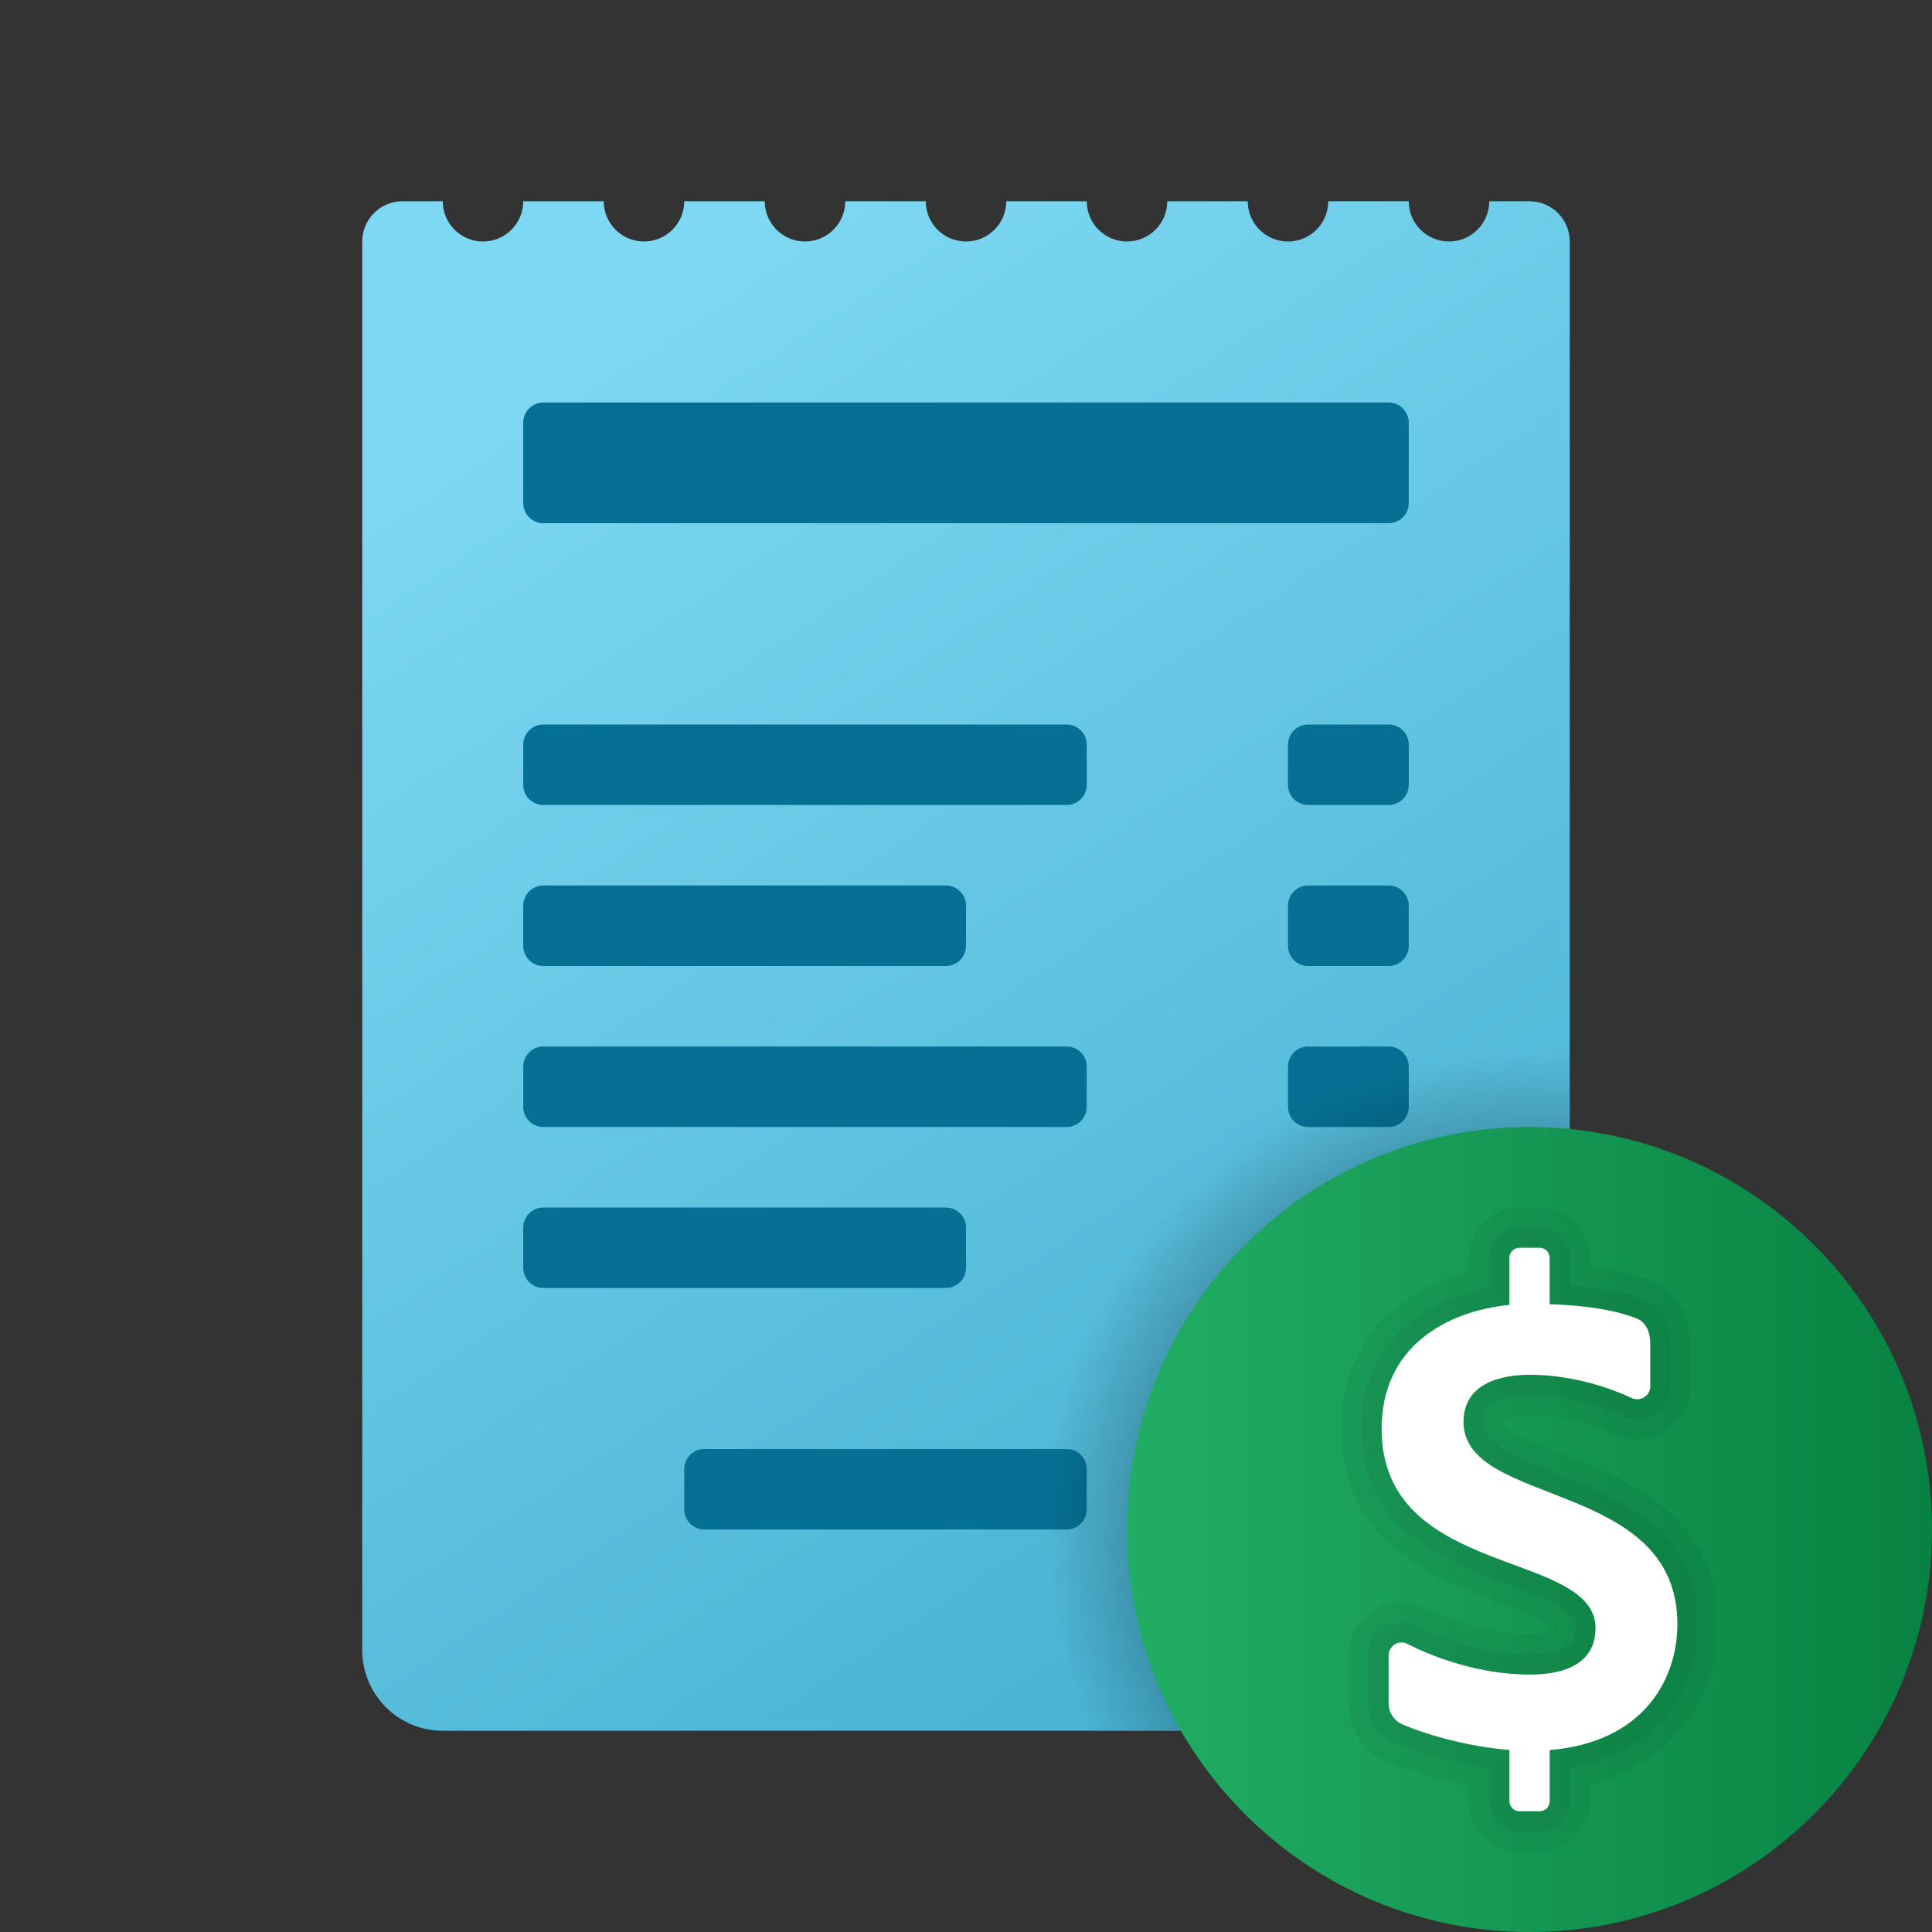 <svg width="24" height="24" viewBox="0 0 24 24" fill="none" xmlns="http://www.w3.org/2000/svg">
<rect x="0" y="0" width="24" height="24" fill="#333333" stroke="none"/>
<g id="receipt-dollar">
<path id="Vector" d="M18.5 2.5C18.5 2.776 18.276 3 18 3C17.724 3 17.5 2.776 17.5 2.5H16.5C16.5 2.776 16.276 3 16 3C15.724 3 15.5 2.776 15.5 2.5H14.5C14.5 2.776 14.276 3 14 3C13.724 3 13.5 2.776 13.5 2.5H12.5C12.5 2.776 12.276 3 12 3C11.724 3 11.5 2.776 11.5 2.5H10.5C10.5 2.776 10.276 3 10 3C9.724 3 9.5 2.776 9.5 2.5H8.5C8.5 2.776 8.276 3 8 3C7.724 3 7.5 2.776 7.5 2.5H6.5C6.5 2.776 6.276 3 6 3C5.724 3 5.5 2.776 5.5 2.5H5C4.724 2.5 4.5 2.724 4.5 3V20.5C4.5 21.052 4.947 21.5 5.5 21.5H18.5C19.052 21.5 19.5 21.052 19.5 20.5V3C19.5 2.724 19.276 2.5 19 2.5H18.5Z" fill="url(#paint0_linear_206_8313)"/>
<path id="Vector_2" d="M17.25 6.5H6.75C6.612 6.5 6.5 6.388 6.5 6.25V5.25C6.5 5.112 6.612 5 6.75 5H17.25C17.388 5 17.5 5.112 17.5 5.25V6.25C17.5 6.388 17.388 6.5 17.25 6.5Z" fill="#057093"/>
<path id="Vector_3" d="M17.25 10H16.25C16.112 10 16 9.888 16 9.75V9.25C16 9.112 16.112 9 16.25 9H17.25C17.388 9 17.5 9.112 17.5 9.25V9.75C17.5 9.888 17.388 10 17.25 10Z" fill="#057093"/>
<path id="Vector_4" d="M13.25 10H6.75C6.612 10 6.5 9.888 6.5 9.75V9.25C6.5 9.112 6.612 9 6.75 9H13.25C13.388 9 13.5 9.112 13.5 9.25V9.75C13.5 9.888 13.388 10 13.25 10Z" fill="#057093"/>
<path id="Vector_5" d="M17.25 12H16.25C16.112 12 16 11.888 16 11.75V11.25C16 11.112 16.112 11 16.25 11H17.25C17.388 11 17.5 11.112 17.5 11.25V11.75C17.5 11.888 17.388 12 17.25 12Z" fill="#057093"/>
<path id="Vector_6" d="M11.75 12H6.75C6.612 12 6.5 11.888 6.5 11.75V11.25C6.5 11.112 6.612 11 6.75 11H11.75C11.888 11 12 11.112 12 11.25V11.75C12 11.888 11.888 12 11.75 12Z" fill="#057093"/>
<path id="Vector_7" d="M17.25 14H16.25C16.112 14 16 13.888 16 13.75V13.25C16 13.112 16.112 13 16.25 13H17.25C17.388 13 17.5 13.112 17.5 13.25V13.75C17.5 13.888 17.388 14 17.25 14Z" fill="#057093"/>
<path id="Vector_8" d="M13.25 14H6.75C6.612 14 6.5 13.888 6.5 13.75V13.25C6.5 13.112 6.612 13 6.75 13H13.25C13.388 13 13.5 13.112 13.5 13.25V13.75C13.5 13.888 13.388 14 13.25 14Z" fill="#057093"/>
<path id="Vector_9" d="M17.25 16H16.25C16.112 16 16 15.888 16 15.75V15.25C16 15.112 16.112 15 16.25 15H17.25C17.388 15 17.5 15.112 17.5 15.25V15.75C17.5 15.888 17.388 16 17.25 16Z" fill="#057093"/>
<path id="Vector_10" d="M11.75 16H6.75C6.612 16 6.5 15.888 6.5 15.75V15.25C6.5 15.112 6.612 15 6.75 15H11.75C11.888 15 12 15.112 12 15.25V15.75C12 15.888 11.888 16 11.75 16Z" fill="#057093"/>
<path id="Vector_11" d="M17.25 19H15.25C15.112 19 15 18.888 15 18.75V18.25C15 18.112 15.112 18 15.25 18H17.25C17.388 18 17.5 18.112 17.5 18.25V18.75C17.5 18.888 17.388 19 17.25 19Z" fill="#057093"/>
<path id="Vector_12" d="M13.25 19H8.75C8.612 19 8.5 18.888 8.5 18.75V18.25C8.5 18.112 8.612 18 8.75 18H13.25C13.388 18 13.5 18.112 13.5 18.25V18.75C13.5 18.888 13.388 19 13.25 19Z" fill="#057093"/>
<path id="Vector_13" d="M19 13C15.691 13 13 15.691 13 19C13 19.893 13.201 20.738 13.553 21.5H18.5C19.052 21.5 19.5 21.052 19.5 20.5V13.025C19.334 13.011 19.169 13 19 13Z" fill="url(#paint1_radial_206_8313)"/>
<path id="Vector_14" d="M19 24C21.761 24 24 21.761 24 19C24 16.239 21.761 14 19 14C16.239 14 14 16.239 14 19C14 21.761 16.239 24 19 24Z" fill="url(#paint2_linear_206_8313)"/>
<path id="Vector_15" opacity="0.05" d="M18.875 23.001C18.53 23.001 18.25 22.721 18.25 22.376V22.178C17.888 22.113 17.526 22.009 17.229 21.884C16.937 21.759 16.75 21.476 16.75 21.162V20.567C16.75 20.201 17.046 19.904 17.41 19.904C17.514 19.904 17.617 19.929 17.709 19.976C17.86 20.053 18.395 20.302 19 20.302C19.261 20.302 19.322 20.246 19.323 20.245C19.273 20.145 18.84 19.985 18.631 19.907C17.848 19.617 16.663 19.179 16.663 17.75C16.663 16.767 17.252 16.048 18.25 15.793V15.625C18.25 15.28 18.53 15 18.875 15H19.125C19.469 15 19.75 15.28 19.75 15.625V15.736C20.046 15.77 20.296 15.828 20.509 15.911C20.625 15.957 21 16.146 21 16.698V17.221C21 17.586 20.703 17.883 20.338 17.883C20.239 17.883 20.143 17.861 20.053 17.819C19.863 17.729 19.471 17.578 19 17.578C18.881 17.578 18.681 17.596 18.681 17.663C18.681 17.782 19.169 17.972 19.431 18.073C20.191 18.369 21.337 18.814 21.337 20.174C21.337 20.93 20.917 21.878 19.75 22.165V22.375C19.75 22.72 19.47 23 19.125 23L18.875 23.001Z" fill="black"/>
<path id="Vector_16" opacity="0.05" d="M18.875 22.751C18.669 22.751 18.5 22.583 18.5 22.376V21.964C18.093 21.91 17.668 21.798 17.326 21.653C17.128 21.568 17 21.375 17 21.162V20.567C17 20.339 17.184 20.154 17.41 20.154C17.474 20.154 17.539 20.169 17.596 20.198C17.759 20.282 18.337 20.552 19 20.552C19.569 20.552 19.569 20.317 19.569 20.227C19.569 20.005 19.247 19.869 18.718 19.673C17.956 19.391 16.913 19.005 16.913 17.75C16.913 16.663 17.695 16.14 18.5 15.993V15.625C18.5 15.418 18.669 15.25 18.875 15.25H19.125C19.331 15.25 19.5 15.418 19.5 15.625V15.964C19.875 15.991 20.177 16.05 20.419 16.144C20.519 16.183 20.75 16.315 20.75 16.698V17.221C20.75 17.448 20.566 17.633 20.338 17.633C20.276 17.633 20.217 17.619 20.16 17.592C19.951 17.494 19.52 17.328 19 17.328C18.623 17.328 18.431 17.441 18.431 17.663C18.431 17.934 18.776 18.087 19.341 18.307C20.078 18.593 21.087 18.985 21.087 20.174C21.087 20.896 20.666 21.767 19.5 21.962V22.377C19.5 22.584 19.332 22.752 19.125 22.752H18.875V22.751Z" fill="black"/>
<path id="Vector_17" d="M20.837 20.174C20.837 18.374 18.18 18.726 18.18 17.663C18.18 17.108 18.805 17.078 19 17.078C19.468 17.078 19.921 17.204 20.266 17.366C20.375 17.417 20.5 17.341 20.5 17.221V16.698C20.5 16.523 20.434 16.419 20.328 16.377C20.092 16.285 19.753 16.218 19.25 16.201V15.625C19.25 15.556 19.194 15.5 19.125 15.5H18.875C18.806 15.5 18.75 15.556 18.75 15.625V16.21C17.971 16.287 17.163 16.727 17.163 17.75C17.163 19.615 19.82 19.244 19.82 20.227C19.82 20.536 19.622 20.802 19 20.802C18.375 20.802 17.801 20.584 17.483 20.421C17.377 20.366 17.25 20.445 17.25 20.566V21.162C17.25 21.276 17.32 21.378 17.425 21.422C17.802 21.582 18.306 21.703 18.751 21.739V22.375C18.751 22.445 18.807 22.5 18.876 22.5H19.126C19.195 22.5 19.251 22.445 19.251 22.375V21.74C20.416 21.643 20.837 20.863 20.837 20.174Z" fill="white"/>
</g>
<defs>
<linearGradient id="paint0_linear_206_8313" x1="9.229" y1="2.792" x2="19.778" y2="18.849" gradientUnits="userSpaceOnUse">
<stop stop-color="#7DD8F3"/>
<stop offset="1" stop-color="#45B0D0"/>
</linearGradient>
<radialGradient id="paint1_radial_206_8313" cx="0" cy="0" r="1" gradientUnits="userSpaceOnUse" gradientTransform="translate(18.846 18.952) scale(5.989)">
<stop/>
<stop offset="0.979" stop-opacity="0"/>
</radialGradient>
<linearGradient id="paint2_linear_206_8313" x1="14" y1="19" x2="24" y2="19" gradientUnits="userSpaceOnUse">
<stop stop-color="#21AD64"/>
<stop offset="1" stop-color="#088242"/>
</linearGradient>
</defs>
</svg>
